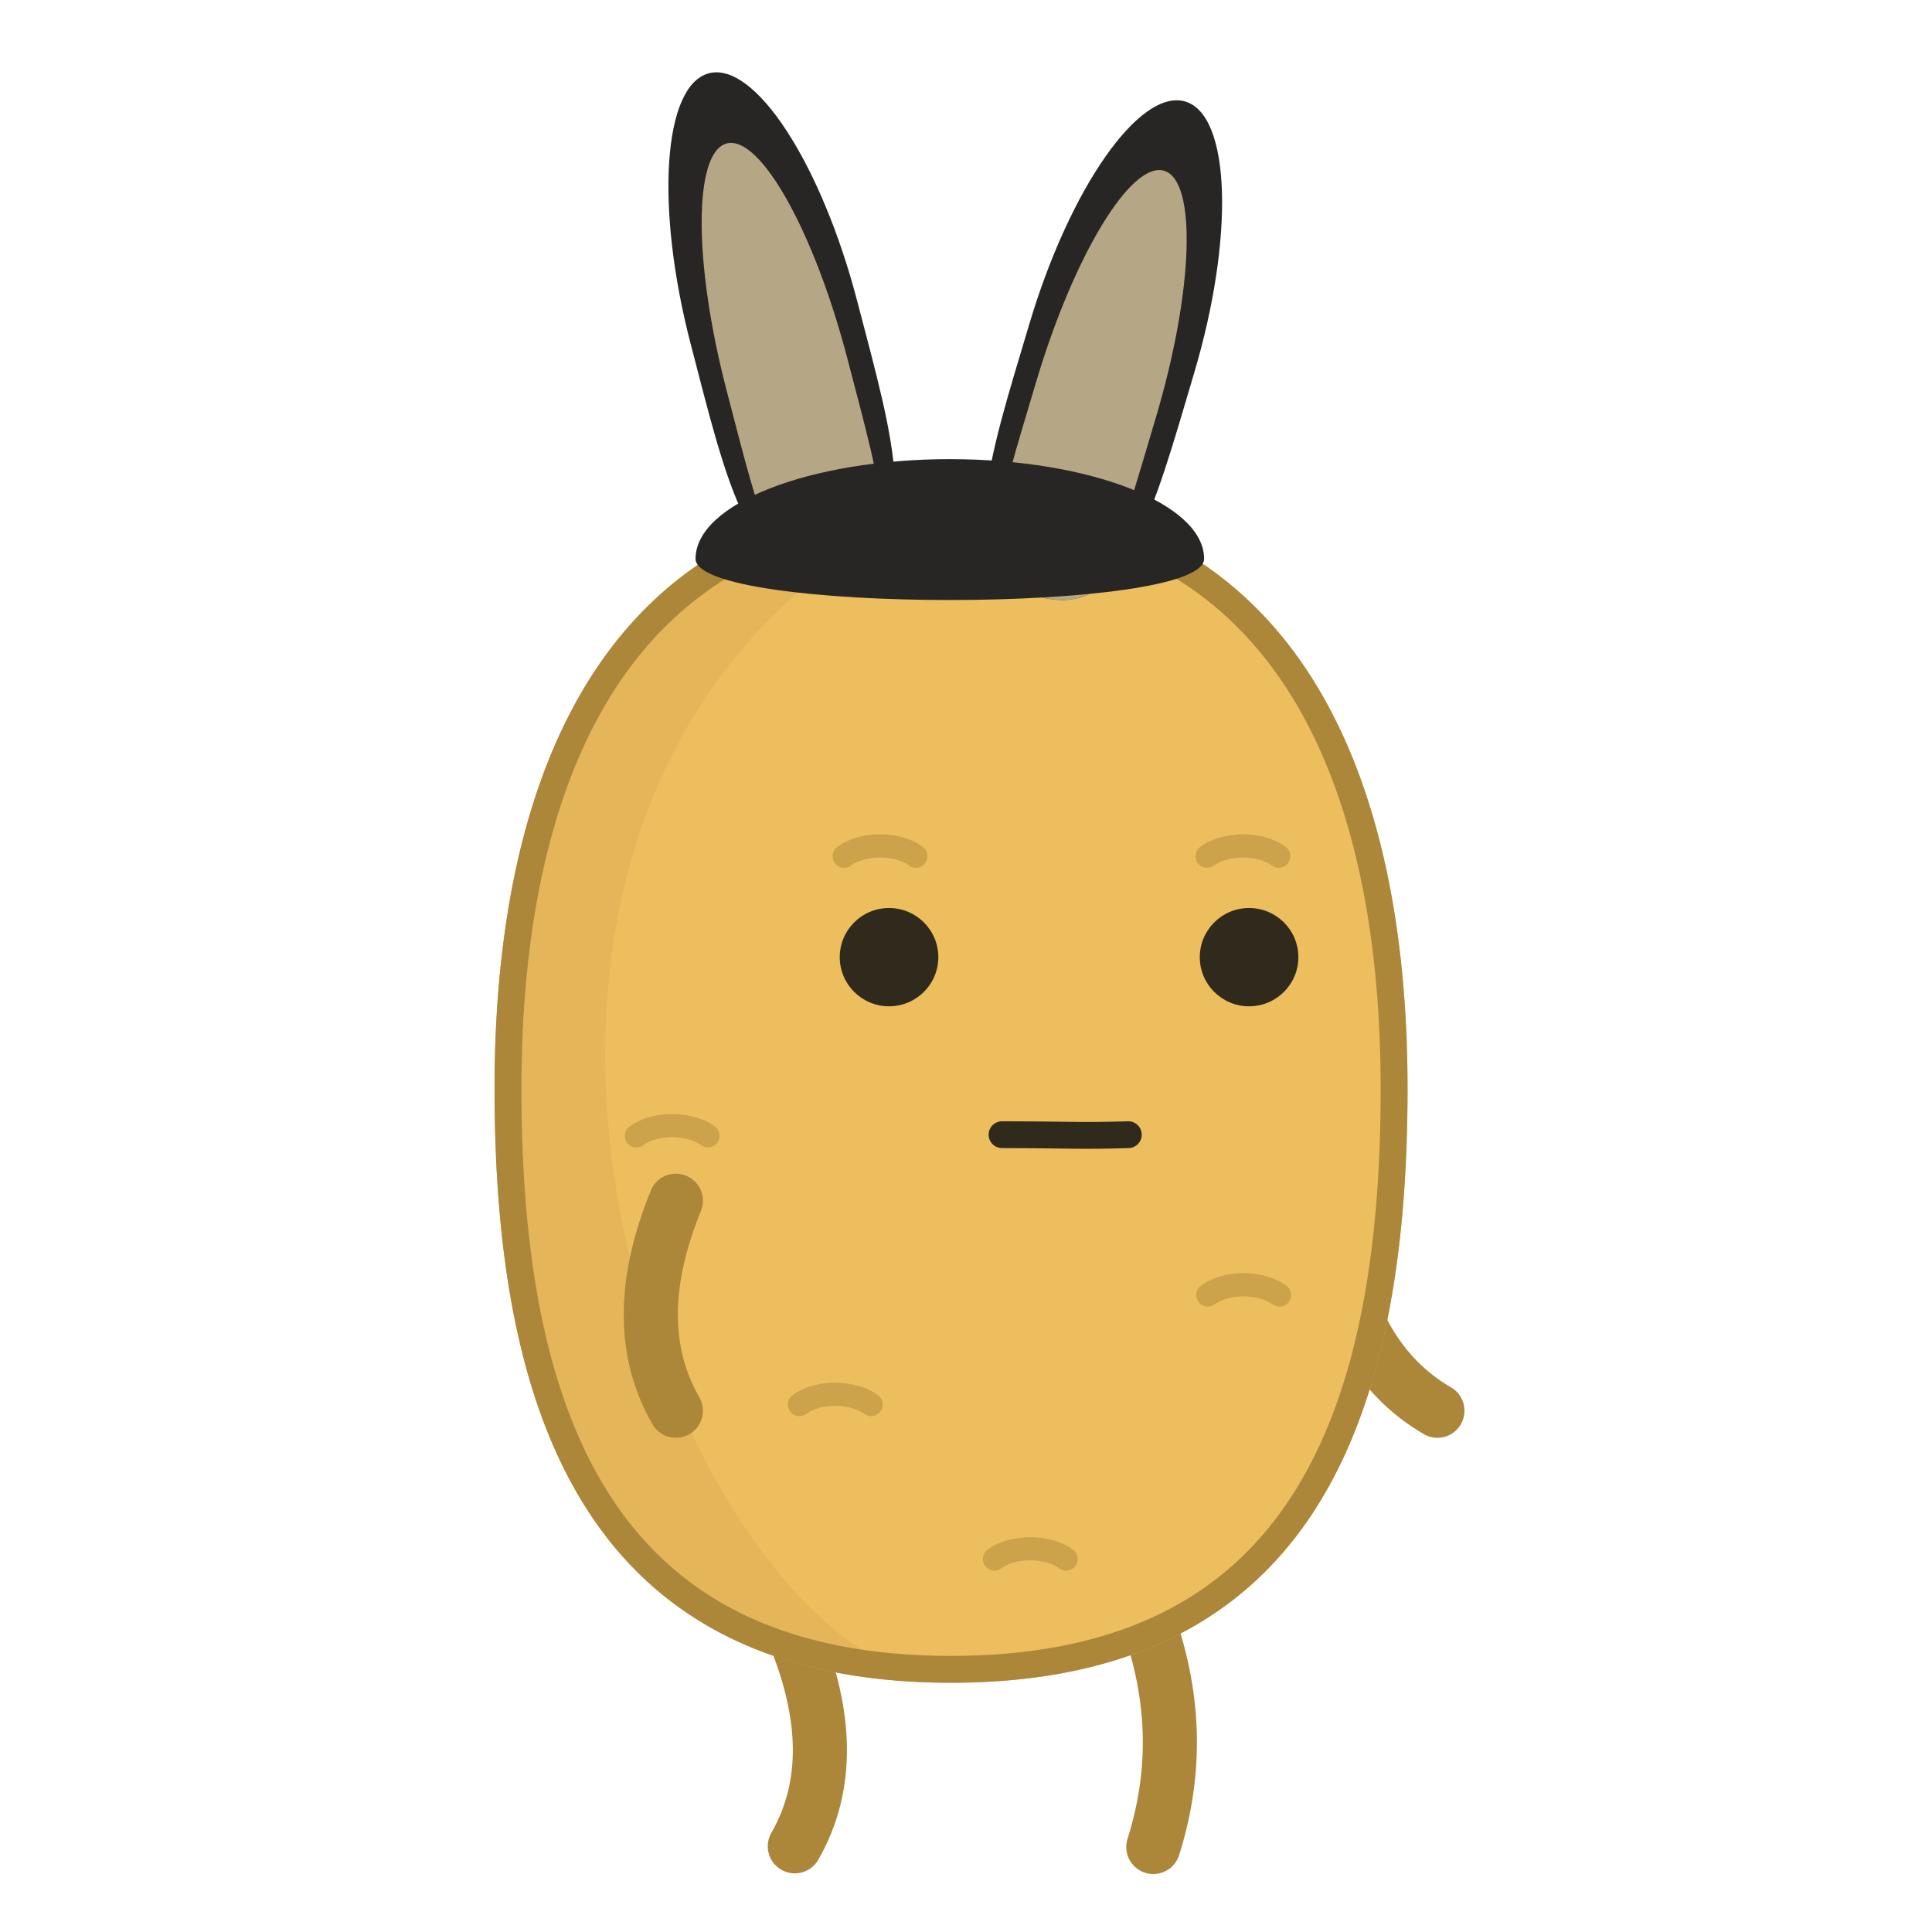 <?xml version="1.0" encoding="UTF-8" standalone="no"?><!DOCTYPE svg PUBLIC "-//W3C//DTD SVG 1.1//EN" "http://www.w3.org/Graphics/SVG/1.1/DTD/svg11.dtd"><svg width="100%" height="100%" viewBox="0 0 250 250" version="1.1" xmlns="http://www.w3.org/2000/svg" xmlns:xlink="http://www.w3.org/1999/xlink" xml:space="preserve" xmlns:serif="http://www.serif.com/" style="fill-rule:evenodd;clip-rule:evenodd;stroke-linecap:round;stroke-linejoin:round;stroke-miterlimit:2;"><rect id="m_bunny" x="0" y="0" width="250" height="250" style="fill:none;"/><g id="boytato"><path d="M102.848,211.737c4.139,10.157 4.511,19.314 0,27.174" style="fill:none;stroke:#ac8639;stroke-width:7px;"/><path d="M149.238,211.826c2.782,8.88 2.93,17.929 0,27.174" style="fill:none;stroke:#ac8639;stroke-width:7px;"/><path d="M172.374,159.017c1.508,10.86 5.778,18.975 13.626,23.533" style="fill:none;stroke:#ac8639;stroke-width:7px;"/><path id="potato" d="M123.068,64c43.66,0 59.069,34.445 59.069,76.872c0,42.427 -12.039,76.872 -59.069,76.872c-47.029,0 -59.068,-34.445 -59.068,-76.872c0,-42.427 15.409,-76.872 59.068,-76.872Z" style="fill:#edbe5e;"/><clipPath id="_clip1"><path d="M123.068,64c43.66,0 59.069,34.445 59.069,76.872c0,42.427 -12.039,76.872 -59.069,76.872c-47.029,0 -59.068,-34.445 -59.068,-76.872c0,-42.427 15.409,-76.872 59.068,-76.872Z"/></clipPath><g clip-path="url(#_clip1)"><path id="shadow" d="M123.068,64c-78.81,35.87 -36.954,151.135 0,153.744c-47.029,0 -59.068,-34.445 -59.068,-76.872c0,-42.427 15.409,-76.872 59.068,-76.872Z" style="fill:#cda24c;fill-opacity:0.251;"/><ellipse id="eye_1" cx="115.041" cy="123.856" rx="6.378" ry="6.36" style="fill:#302a1c;"/><ellipse id="eye_2" cx="161.63" cy="123.856" rx="6.378" ry="6.36" style="fill:#302a1c;"/><g id="eyebrows"><path d="M118.512,110.791c-2.571,-1.903 -7.103,-1.639 -9.277,0" style="fill:none;stroke:#ac8639;stroke-opacity:0.5;stroke-width:3px;"/><path d="M165.474,110.791c-2.57,-1.903 -7.103,-1.639 -9.277,0" style="fill:none;stroke:#ac8639;stroke-opacity:0.5;stroke-width:3px;"/></g><g id="marks"><path d="M82.347,146.983c2.57,-1.903 7.103,-1.639 9.277,0" style="fill:none;stroke:#ac8639;stroke-opacity:0.5;stroke-width:3px;"/><path d="M156.291,167.577c2.571,-1.903 7.103,-1.639 9.277,0" style="fill:none;stroke:#ac8639;stroke-opacity:0.5;stroke-width:3px;"/><path d="M103.445,181.748c2.571,-1.903 7.103,-1.639 9.277,0" style="fill:none;stroke:#ac8639;stroke-opacity:0.5;stroke-width:3px;"/><path d="M128.679,201.739c2.571,-1.904 7.103,-1.639 9.277,0" style="fill:none;stroke:#ac8639;stroke-opacity:0.5;stroke-width:3px;"/></g><path id="mouth" d="M129.663,146.827c9.203,0.018 9.818,0.199 16.341,0" style="fill:none;stroke:#302a1c;stroke-width:3.47px;"/></g><path d="M123.324,64l0.255,0.002l0.254,0.002l0.254,0.002l0.253,0.004l0.252,0.004l0.251,0.005l0.251,0.006l0.251,0.007l0.249,0.007l0.25,0.008l0.248,0.009l0.248,0.01l0.247,0.011l0.246,0.011l0.246,0.012l0.245,0.013l0.245,0.014l0.244,0.014l0.243,0.015l0.243,0.016l0.242,0.017l0.241,0.017l0.241,0.018l0.24,0.019l0.24,0.02l0.239,0.02l0.238,0.022l0.238,0.022l0.237,0.022l0.236,0.024l0.236,0.024l0.235,0.025l0.234,0.026l0.234,0.026l0.233,0.028l0.233,0.028l0.232,0.028l0.231,0.03l0.231,0.03l0.23,0.031l0.23,0.032l0.229,0.032l0.228,0.033l0.227,0.034l0.227,0.035l0.227,0.035l0.226,0.036l0.225,0.037l0.224,0.038l0.224,0.038l0.223,0.039l0.223,0.04l0.222,0.04l0.221,0.042l0.221,0.042l0.221,0.042l0.219,0.044l0.219,0.044l0.218,0.045l0.218,0.045l0.217,0.046l0.217,0.047l0.216,0.048l0.215,0.048l0.215,0.049l0.214,0.05l0.213,0.051l0.213,0.051l0.212,0.052l0.212,0.053l0.211,0.053l0.211,0.054l0.209,0.055l0.21,0.055l0.208,0.056l0.208,0.057l0.208,0.058l0.207,0.058l0.206,0.059l0.206,0.06l0.205,0.06l0.204,0.061l0.204,0.062l0.203,0.062l0.203,0.063l0.202,0.064l0.201,0.064l0.201,0.065l0.2,0.066l0.2,0.067l0.199,0.067l0.198,0.068l0.198,0.068l0.198,0.07l0.196,0.069l0.196,0.071l0.196,0.071l0.195,0.072l0.194,0.073l0.194,0.073l0.193,0.074l0.193,0.075l0.191,0.075l0.192,0.076l0.191,0.076l0.19,0.078l0.189,0.078l0.19,0.078l0.188,0.079l0.188,0.08l0.187,0.081l0.187,0.081l0.186,0.082l0.186,0.082l0.184,0.084l0.185,0.083l0.184,0.085l0.183,0.085l0.183,0.086l0.182,0.086l0.181,0.087l0.181,0.088l0.18,0.088l0.18,0.089l0.179,0.09l0.179,0.09l0.178,0.091l0.177,0.092l0.177,0.092l0.177,0.093l0.175,0.093l0.176,0.094l0.174,0.095l0.174,0.095l0.174,0.096l0.173,0.097l0.172,0.097l0.172,0.098l0.171,0.098l0.171,0.099l0.17,0.1l0.169,0.1l0.169,0.101l0.168,0.102l0.168,0.102l0.168,0.103l0.166,0.103l0.166,0.104l0.166,0.105l0.165,0.105l0.164,0.106l0.164,0.107l0.164,0.107l0.162,0.107l0.163,0.109l0.161,0.108l0.161,0.11l0.161,0.11l0.16,0.111l0.159,0.111l0.159,0.112l0.158,0.112l0.158,0.114l0.157,0.113l0.157,0.114l0.156,0.115l0.156,0.116l0.155,0.116l0.154,0.117l0.154,0.117l0.154,0.118l0.152,0.118l0.153,0.119l0.151,0.119l0.152,0.121l0.15,0.12l0.15,0.122l0.15,0.122l0.149,0.122l0.148,0.123l0.148,0.124l0.148,0.124l0.146,0.125l0.147,0.125l0.145,0.126l0.146,0.126l0.144,0.127l0.144,0.128l0.144,0.128l0.143,0.129l0.143,0.129l0.142,0.13l0.141,0.13l0.141,0.131l0.14,0.132l0.14,0.132l0.14,0.132l0.138,0.134l0.139,0.133l0.137,0.135l0.137,0.135l0.137,0.135l0.136,0.136l0.136,0.136l0.135,0.137l0.134,0.138l0.134,0.138l0.134,0.139l0.133,0.139l0.132,0.14l0.132,0.14l0.132,0.141l0.13,0.141l0.131,0.142l0.129,0.142l0.13,0.143l0.129,0.144l0.128,0.144l0.127,0.145l0.128,0.145l0.126,0.145l0.127,0.146l0.125,0.147l0.125,0.147l0.125,0.148l0.124,0.148l0.124,0.149l0.123,0.149l0.122,0.15l0.122,0.15l0.122,0.151l0.121,0.151l0.12,0.152l0.12,0.153l0.12,0.152l0.119,0.154l0.118,0.154l0.118,0.154l0.117,0.155l0.117,0.155l0.117,0.156l0.116,0.157l0.115,0.156l0.115,0.158l0.114,0.158l0.114,0.158l0.113,0.159l0.113,0.159l0.113,0.16l0.111,0.161l0.112,0.161l0.111,0.161l0.11,0.162l0.11,0.162l0.109,0.163l0.109,0.163l0.108,0.164l0.108,0.164l0.108,0.165l0.106,0.165l0.107,0.166l0.106,0.166l0.105,0.167l0.105,0.167l0.104,0.168l0.104,0.168l0.104,0.168l0.102,0.169l0.103,0.17l0.102,0.17l0.101,0.17l0.101,0.171l0.101,0.172l0.1,0.171l0.099,0.173l0.099,0.172l0.098,0.174l0.098,0.173l0.098,0.175l0.097,0.174l0.097,0.175l0.096,0.176l0.095,0.176l0.095,0.176l0.095,0.177l0.094,0.177l0.094,0.178l0.093,0.178l0.092,0.179l0.093,0.179l0.091,0.18l0.092,0.18l0.09,0.18l0.091,0.181l0.09,0.181l0.089,0.182l0.089,0.182l0.088,0.183l0.088,0.183l0.087,0.183l0.087,0.184l0.087,0.185l0.086,0.184l0.085,0.186l0.085,0.185l0.085,0.186l0.084,0.187l0.084,0.187l0.083,0.187l0.083,0.188l0.082,0.188l0.082,0.189l0.081,0.189l0.081,0.189l0.08,0.19l0.08,0.19l0.08,0.191l0.079,0.191l0.078,0.192l0.078,0.192l0.078,0.192l0.077,0.193l0.077,0.193l0.076,0.193l0.076,0.194l0.075,0.195l0.075,0.194l0.074,0.195l0.074,0.196l0.074,0.196l0.073,0.196l0.072,0.197l0.072,0.197l0.072,0.198l0.071,0.198l0.071,0.198l0.07,0.199l0.07,0.199l0.069,0.199l0.069,0.2l0.069,0.2l0.068,0.201l0.067,0.201l0.067,0.201l0.067,0.202l0.066,0.202l0.066,0.203l0.065,0.203l0.065,0.203l0.065,0.204l0.064,0.204l0.063,0.204l0.063,0.205l0.063,0.205l0.062,0.206l0.062,0.206l0.062,0.206l0.06,0.206l0.061,0.207l0.06,0.208l0.059,0.207l0.06,0.209l0.058,0.208l0.059,0.209l0.057,0.209l0.058,0.209l0.057,0.21l0.056,0.21l0.056,0.211l0.056,0.211l0.055,0.211l0.055,0.212l0.054,0.212l0.054,0.212l0.054,0.213l0.053,0.213l0.052,0.213l0.053,0.214l0.051,0.214l0.052,0.214l0.051,0.215l0.05,0.215l0.05,0.215l0.05,0.216l0.049,0.216l0.049,0.216l0.048,0.217l0.048,0.217l0.048,0.217l0.047,0.218l0.046,0.218l0.047,0.218l0.045,0.219l0.046,0.219l0.045,0.219l0.044,0.219l0.045,0.22l0.043,0.221l0.044,0.22l0.042,0.221l0.043,0.221l0.042,0.222l0.042,0.222l0.041,0.222l0.041,0.222l0.04,0.223l0.04,0.223l0.04,0.223l0.039,0.224l0.039,0.224l0.038,0.224l0.038,0.225l0.037,0.225l0.037,0.225l0.037,0.225l0.036,0.226l0.036,0.226l0.036,0.226l0.035,0.227l0.035,0.227l0.034,0.227l0.034,0.228l0.033,0.227l0.033,0.228l0.033,0.229l0.032,0.228l0.032,0.229l0.031,0.23l0.032,0.229l0.03,0.23l0.03,0.23l0.03,0.23l0.03,0.231l0.029,0.231l0.028,0.231l0.029,0.231l0.028,0.232l0.027,0.232l0.027,0.232l0.027,0.233l0.026,0.233l0.026,0.233l0.026,0.233l0.025,0.233l0.024,0.234l0.025,0.234l0.024,0.235l0.023,0.234l0.023,0.235l0.023,0.235l0.022,0.236l0.022,0.235l0.022,0.236l0.021,0.236l0.021,0.237l0.021,0.236l0.02,0.237l0.019,0.237l0.02,0.238l0.019,0.237l0.018,0.238l0.018,0.238l0.018,0.239l0.018,0.238l0.017,0.239l0.016,0.239l0.016,0.239l0.016,0.24l0.016,0.24l0.015,0.24l0.015,0.24l0.014,0.24l0.014,0.241l0.014,0.241l0.013,0.241l0.013,0.242l0.012,0.241l0.013,0.242l0.011,0.242l0.012,0.242l0.011,0.243l0.01,0.242l0.011,0.243l0.01,0.243l0.009,0.244l0.018,0.487l0.017,0.488l0.015,0.489l0.013,0.49l0.012,0.491l0.011,0.491l0.009,0.492l0.008,0.493l0.007,0.494l0.005,0.495l0.003,0.495l0.002,0.496l0.001,0.497l-0.001,0.497l-0.001,0.496l-0.003,0.495l-0.004,0.495l-0.005,0.494l-0.006,0.493l-0.007,0.492l-0.009,0.491l-0.01,0.491l-0.01,0.49l-0.013,0.489l-0.013,0.488l-0.014,0.487l-0.016,0.487l-0.017,0.485l-0.018,0.485l-0.019,0.484l-0.021,0.483l-0.021,0.482l-0.023,0.481l-0.025,0.48l-0.025,0.479l-0.027,0.479l-0.028,0.477l-0.03,0.477l-0.031,0.475l-0.032,0.475l-0.033,0.473l-0.035,0.473l-0.036,0.471l-0.037,0.471l-0.039,0.469l-0.04,0.469l-0.042,0.467l-0.043,0.466l-0.044,0.466l-0.023,0.232l-0.023,0.232l-0.023,0.232l-0.024,0.231l-0.024,0.231l-0.024,0.231l-0.025,0.231l-0.025,0.23l-0.026,0.23l-0.026,0.23l-0.026,0.229l-0.026,0.23l-0.027,0.228l-0.028,0.229l-0.027,0.228l-0.028,0.229l-0.029,0.227l-0.029,0.228l-0.029,0.227l-0.029,0.227l-0.03,0.227l-0.03,0.226l-0.031,0.226l-0.031,0.226l-0.031,0.225l-0.032,0.225l-0.032,0.225l-0.033,0.225l-0.033,0.224l-0.033,0.224l-0.034,0.224l-0.034,0.223l-0.034,0.223l-0.035,0.223l-0.035,0.222l-0.035,0.222l-0.036,0.222l-0.037,0.222l-0.036,0.221l-0.037,0.221l-0.038,0.22l-0.038,0.221l-0.038,0.219l-0.039,0.22l-0.039,0.219l-0.039,0.219l-0.04,0.219l-0.04,0.218l-0.041,0.218l-0.041,0.218l-0.042,0.217l-0.041,0.217l-0.043,0.217l-0.042,0.216l-0.043,0.216l-0.044,0.216l-0.044,0.215l-0.044,0.215l-0.045,0.215l-0.045,0.214l-0.045,0.214l-0.046,0.214l-0.047,0.213l-0.046,0.213l-0.048,0.213l-0.047,0.212l-0.048,0.212l-0.049,0.212l-0.048,0.211l-0.05,0.211l-0.049,0.211l-0.05,0.21l-0.051,0.21l-0.051,0.209l-0.051,0.209l-0.052,0.209l-0.052,0.208l-0.053,0.209l-0.053,0.207l-0.054,0.208l-0.054,0.207l-0.054,0.206l-0.055,0.206l-0.055,0.206l-0.056,0.206l-0.056,0.205l-0.056,0.205l-0.057,0.204l-0.058,0.204l-0.058,0.204l-0.058,0.203l-0.059,0.203l-0.059,0.203l-0.06,0.202l-0.06,0.202l-0.06,0.201l-0.061,0.201l-0.062,0.201l-0.062,0.2l-0.062,0.2l-0.063,0.199l-0.063,0.199l-0.064,0.199l-0.064,0.198l-0.065,0.198l-0.065,0.198l-0.065,0.197l-0.066,0.197l-0.067,0.196l-0.067,0.196l-0.067,0.195l-0.068,0.196l-0.068,0.194l-0.069,0.195l-0.069,0.194l-0.07,0.193l-0.07,0.193l-0.071,0.193l-0.071,0.192l-0.071,0.192l-0.072,0.192l-0.073,0.191l-0.073,0.191l-0.073,0.19l-0.074,0.19l-0.075,0.189l-0.075,0.189l-0.075,0.189l-0.076,0.188l-0.076,0.188l-0.077,0.187l-0.077,0.187l-0.078,0.187l-0.078,0.186l-0.079,0.185l-0.079,0.185l-0.08,0.185l-0.08,0.185l-0.081,0.184l-0.081,0.183l-0.082,0.183l-0.082,0.183l-0.083,0.182l-0.083,0.182l-0.084,0.181l-0.084,0.181l-0.085,0.18l-0.085,0.18l-0.086,0.18l-0.086,0.179l-0.087,0.179l-0.087,0.178l-0.088,0.178l-0.088,0.177l-0.089,0.177l-0.089,0.176l-0.09,0.176l-0.09,0.176l-0.091,0.175l-0.091,0.174l-0.092,0.175l-0.092,0.173l-0.093,0.173l-0.093,0.173l-0.094,0.173l-0.094,0.171l-0.095,0.172l-0.096,0.171l-0.096,0.17l-0.096,0.17l-0.097,0.17l-0.098,0.169l-0.098,0.168l-0.098,0.168l-0.099,0.168l-0.1,0.167l-0.1,0.167l-0.101,0.166l-0.101,0.166l-0.102,0.165l-0.102,0.165l-0.103,0.164l-0.103,0.164l-0.104,0.163l-0.104,0.163l-0.105,0.162l-0.106,0.162l-0.106,0.161l-0.107,0.161l-0.107,0.161l-0.107,0.159l-0.109,0.16l-0.108,0.159l-0.11,0.158l-0.11,0.158l-0.11,0.157l-0.111,0.157l-0.112,0.157l-0.112,0.156l-0.112,0.155l-0.113,0.155l-0.114,0.154l-0.114,0.154l-0.115,0.154l-0.116,0.152l-0.116,0.153l-0.116,0.152l-0.117,0.151l-0.118,0.151l-0.118,0.15l-0.119,0.15l-0.119,0.149l-0.12,0.149l-0.121,0.148l-0.121,0.148l-0.121,0.147l-0.123,0.147l-0.122,0.146l-0.124,0.145l-0.124,0.145l-0.124,0.145l-0.125,0.144l-0.126,0.143l-0.126,0.143l-0.127,0.143l-0.127,0.142l-0.128,0.141l-0.129,0.141l-0.129,0.14l-0.13,0.14l-0.13,0.139l-0.131,0.139l-0.131,0.138l-0.132,0.138l-0.133,0.137l-0.133,0.136l-0.134,0.136l-0.134,0.135l-0.135,0.135l-0.136,0.135l-0.136,0.133l-0.137,0.133l-0.137,0.133l-0.138,0.132l-0.139,0.132l-0.139,0.131l-0.14,0.13l-0.14,0.13l-0.141,0.129l-0.142,0.129l-0.142,0.128l-0.143,0.128l-0.144,0.127l-0.144,0.126l-0.144,0.126l-0.146,0.125l-0.145,0.125l-0.147,0.124l-0.147,0.124l-0.148,0.123l-0.148,0.122l-0.149,0.122l-0.15,0.122l-0.15,0.12l-0.151,0.12l-0.151,0.12l-0.152,0.119l-0.153,0.118l-0.153,0.118l-0.154,0.117l-0.155,0.117l-0.155,0.116l-0.156,0.116l-0.156,0.114l-0.157,0.115l-0.158,0.113l-0.158,0.113l-0.159,0.113l-0.16,0.112l-0.16,0.111l-0.161,0.111l-0.161,0.11l-0.162,0.109l-0.163,0.109l-0.164,0.109l-0.164,0.107l-0.164,0.107l-0.166,0.107l-0.166,0.106l-0.166,0.105l-0.168,0.105l-0.168,0.104l-0.168,0.103l-0.17,0.103l-0.169,0.102l-0.171,0.102l-0.171,0.101l-0.172,0.1l-0.173,0.1l-0.173,0.099l-0.174,0.098l-0.174,0.098l-0.175,0.097l-0.176,0.097l-0.176,0.096l-0.178,0.095l-0.177,0.095l-0.179,0.094l-0.179,0.093l-0.18,0.093l-0.18,0.092l-0.181,0.092l-0.182,0.091l-0.183,0.09l-0.183,0.09l-0.184,0.089l-0.184,0.088l-0.185,0.088l-0.186,0.087l-0.187,0.086l-0.187,0.086l-0.188,0.085l-0.188,0.085l-0.189,0.083l-0.19,0.084l-0.191,0.082l-0.191,0.082l-0.192,0.081l-0.193,0.081l-0.193,0.08l-0.194,0.079l-0.195,0.078l-0.195,0.078l-0.196,0.078l-0.197,0.076l-0.198,0.076l-0.198,0.075l-0.199,0.075l-0.199,0.074l-0.2,0.073l-0.201,0.073l-0.202,0.072l-0.202,0.071l-0.203,0.07l-0.204,0.07l-0.205,0.07l-0.205,0.068l-0.206,0.068l-0.206,0.067l-0.208,0.067l-0.208,0.066l-0.208,0.065l-0.21,0.064l-0.21,0.064l-0.211,0.063l-0.211,0.062l-0.212,0.062l-0.213,0.061l-0.214,0.06l-0.215,0.06l-0.215,0.059l-0.216,0.058l-0.216,0.058l-0.217,0.057l-0.218,0.056l-0.219,0.055l-0.22,0.055l-0.22,0.054l-0.221,0.053l-0.221,0.053l-0.223,0.052l-0.223,0.051l-0.224,0.051l-0.224,0.05l-0.226,0.049l-0.226,0.048l-0.226,0.048l-0.228,0.047l-0.228,0.046l-0.229,0.045l-0.23,0.045l-0.23,0.044l-0.232,0.044l-0.232,0.042l-0.232,0.042l-0.234,0.042l-0.234,0.04l-0.235,0.04l-0.236,0.039l-0.236,0.038l-0.237,0.038l-0.238,0.037l-0.239,0.036l-0.239,0.035l-0.24,0.035l-0.241,0.034l-0.242,0.033l-0.242,0.032l-0.244,0.032l-0.244,0.031l-0.244,0.03l-0.246,0.03l-0.246,0.028l-0.247,0.028l-0.248,0.028l-0.248,0.026l-0.25,0.026l-0.25,0.025l-0.251,0.024l-0.251,0.023l-0.253,0.023l-0.253,0.022l-0.254,0.021l-0.254,0.021l-0.256,0.02l-0.256,0.019l-0.257,0.018l-0.258,0.017l-0.259,0.017l-0.259,0.016l-0.26,0.015l-0.261,0.014l-0.262,0.014l-0.262,0.013l-0.264,0.012l-0.264,0.011l-0.264,0.011l-0.266,0.01l-0.267,0.009l-0.267,0.008l-0.268,0.007l-0.269,0.007l-0.269,0.006l-0.27,0.005l-0.272,0.004l-0.272,0.004l-0.272,0.002l-0.274,0.002l-0.274,0.002l-0.276,0l-0.275,0l-0.274,-0.002l-0.274,-0.002l-0.272,-0.002l-0.272,-0.004l-0.272,-0.004l-0.27,-0.005l-0.269,-0.006l-0.269,-0.007l-0.268,-0.007l-0.268,-0.008l-0.266,-0.009l-0.266,-0.01l-0.264,-0.011l-0.264,-0.011l-0.264,-0.012l-0.262,-0.013l-0.262,-0.014l-0.261,-0.014l-0.26,-0.015l-0.259,-0.016l-0.259,-0.017l-0.258,-0.017l-0.257,-0.018l-0.256,-0.019l-0.256,-0.02l-0.254,-0.021l-0.254,-0.021l-0.253,-0.022l-0.253,-0.023l-0.251,-0.023l-0.251,-0.024l-0.25,-0.025l-0.25,-0.026l-0.248,-0.026l-0.248,-0.028l-0.247,-0.028l-0.246,-0.028l-0.246,-0.03l-0.244,-0.03l-0.244,-0.031l-0.244,-0.032l-0.242,-0.032l-0.242,-0.033l-0.241,-0.034l-0.24,-0.035l-0.239,-0.035l-0.239,-0.036l-0.238,-0.037l-0.237,-0.038l-0.236,-0.038l-0.236,-0.039l-0.235,-0.04l-0.234,-0.04l-0.234,-0.042l-0.232,-0.042l-0.232,-0.042l-0.232,-0.044l-0.23,-0.044l-0.23,-0.045l-0.229,-0.045l-0.228,-0.046l-0.228,-0.047l-0.226,-0.048l-0.226,-0.048l-0.226,-0.049l-0.224,-0.05l-0.224,-0.051l-0.223,-0.051l-0.223,-0.052l-0.221,-0.053l-0.221,-0.053l-0.22,-0.054l-0.22,-0.055l-0.219,-0.055l-0.218,-0.056l-0.217,-0.057l-0.216,-0.058l-0.216,-0.058l-0.215,-0.059l-0.215,-0.06l-0.214,-0.06l-0.213,-0.061l-0.212,-0.062l-0.211,-0.062l-0.211,-0.063l-0.21,-0.064l-0.21,-0.064l-0.208,-0.065l-0.208,-0.066l-0.208,-0.067l-0.206,-0.067l-0.206,-0.068l-0.205,-0.068l-0.205,-0.07l-0.204,-0.07l-0.203,-0.07l-0.202,-0.071l-0.202,-0.072l-0.201,-0.073l-0.2,-0.073l-0.199,-0.074l-0.199,-0.075l-0.199,-0.075l-0.197,-0.076l-0.197,-0.076l-0.196,-0.078l-0.195,-0.078l-0.195,-0.078l-0.194,-0.079l-0.193,-0.08l-0.193,-0.081l-0.192,-0.081l-0.191,-0.082l-0.191,-0.082l-0.19,-0.084l-0.189,-0.083l-0.188,-0.085l-0.188,-0.085l-0.188,-0.086l-0.186,-0.086l-0.186,-0.087l-0.185,-0.088l-0.184,-0.088l-0.184,-0.089l-0.183,-0.09l-0.183,-0.09l-0.182,-0.091l-0.181,-0.092l-0.18,-0.092l-0.18,-0.093l-0.179,-0.093l-0.179,-0.094l-0.177,-0.095l-0.178,-0.095l-0.176,-0.096l-0.176,-0.097l-0.175,-0.097l-0.174,-0.098l-0.174,-0.098l-0.173,-0.099l-0.173,-0.1l-0.172,-0.1l-0.171,-0.101l-0.171,-0.102l-0.169,-0.102l-0.17,-0.103l-0.168,-0.103l-0.168,-0.104l-0.168,-0.105l-0.166,-0.105l-0.166,-0.106l-0.166,-0.107l-0.164,-0.107l-0.164,-0.107l-0.164,-0.109l-0.163,-0.109l-0.162,-0.109l-0.161,-0.11l-0.161,-0.111l-0.16,-0.111l-0.16,-0.112l-0.159,-0.113l-0.158,-0.113l-0.158,-0.113l-0.157,-0.115l-0.156,-0.114l-0.156,-0.116l-0.155,-0.116l-0.155,-0.117l-0.154,-0.117l-0.153,-0.118l-0.153,-0.118l-0.152,-0.119l-0.151,-0.12l-0.151,-0.12l-0.15,-0.12l-0.15,-0.122l-0.149,-0.122l-0.148,-0.122l-0.148,-0.123l-0.147,-0.124l-0.147,-0.124l-0.145,-0.125l-0.146,-0.125l-0.144,-0.126l-0.144,-0.126l-0.144,-0.127l-0.143,-0.128l-0.142,-0.128l-0.142,-0.129l-0.141,-0.129l-0.14,-0.13l-0.14,-0.13l-0.139,-0.131l-0.139,-0.132l-0.138,-0.132l-0.137,-0.133l-0.137,-0.133l-0.136,-0.133l-0.136,-0.135l-0.135,-0.135l-0.134,-0.135l-0.134,-0.136l-0.133,-0.136l-0.133,-0.137l-0.132,-0.138l-0.131,-0.138l-0.131,-0.139l-0.13,-0.139l-0.13,-0.14l-0.129,-0.14l-0.129,-0.141l-0.128,-0.141l-0.127,-0.142l-0.127,-0.143l-0.126,-0.143l-0.126,-0.143l-0.125,-0.144l-0.124,-0.145l-0.124,-0.145l-0.124,-0.145l-0.122,-0.146l-0.123,-0.147l-0.121,-0.147l-0.121,-0.148l-0.121,-0.148l-0.12,-0.149l-0.119,-0.149l-0.119,-0.15l-0.118,-0.15l-0.118,-0.151l-0.117,-0.151l-0.116,-0.152l-0.116,-0.153l-0.116,-0.152l-0.115,-0.154l-0.114,-0.154l-0.114,-0.154l-0.113,-0.155l-0.112,-0.155l-0.112,-0.156l-0.112,-0.157l-0.111,-0.157l-0.11,-0.157l-0.11,-0.158l-0.11,-0.158l-0.108,-0.159l-0.109,-0.16l-0.107,-0.159l-0.107,-0.161l-0.107,-0.161l-0.106,-0.161l-0.106,-0.162l-0.105,-0.162l-0.104,-0.163l-0.104,-0.163l-0.103,-0.164l-0.103,-0.164l-0.102,-0.165l-0.102,-0.165l-0.101,-0.166l-0.101,-0.166l-0.1,-0.167l-0.1,-0.167l-0.099,-0.168l-0.098,-0.168l-0.098,-0.168l-0.098,-0.169l-0.097,-0.17l-0.096,-0.17l-0.096,-0.17l-0.096,-0.171l-0.095,-0.172l-0.094,-0.171l-0.094,-0.173l-0.093,-0.173l-0.093,-0.173l-0.092,-0.173l-0.092,-0.175l-0.091,-0.174l-0.091,-0.175l-0.09,-0.176l-0.09,-0.176l-0.089,-0.176l-0.089,-0.177l-0.088,-0.177l-0.088,-0.178l-0.087,-0.178l-0.087,-0.179l-0.086,-0.179l-0.086,-0.18l-0.085,-0.18l-0.085,-0.18l-0.084,-0.181l-0.084,-0.181l-0.083,-0.182l-0.083,-0.182l-0.082,-0.183l-0.082,-0.183l-0.081,-0.183l-0.081,-0.184l-0.08,-0.185l-0.08,-0.185l-0.079,-0.185l-0.079,-0.185l-0.078,-0.186l-0.078,-0.187l-0.077,-0.187l-0.077,-0.187l-0.076,-0.188l-0.076,-0.188l-0.075,-0.189l-0.075,-0.189l-0.075,-0.189l-0.074,-0.19l-0.073,-0.19l-0.073,-0.191l-0.073,-0.191l-0.072,-0.192l-0.071,-0.192l-0.072,-0.192l-0.07,-0.193l-0.07,-0.193l-0.07,-0.193l-0.069,-0.194l-0.069,-0.195l-0.068,-0.194l-0.068,-0.196l-0.068,-0.195l-0.066,-0.196l-0.067,-0.196l-0.066,-0.197l-0.065,-0.197l-0.065,-0.198l-0.065,-0.198l-0.064,-0.198l-0.064,-0.199l-0.063,-0.199l-0.063,-0.199l-0.062,-0.2l-0.062,-0.2l-0.062,-0.201l-0.061,-0.201l-0.06,-0.201l-0.06,-0.202l-0.06,-0.202l-0.059,-0.203l-0.059,-0.203l-0.058,-0.203l-0.058,-0.204l-0.058,-0.204l-0.057,-0.204l-0.056,-0.205l-0.056,-0.205l-0.056,-0.206l-0.055,-0.206l-0.055,-0.206l-0.054,-0.206l-0.054,-0.207l-0.054,-0.208l-0.053,-0.207l-0.053,-0.209l-0.052,-0.208l-0.052,-0.209l-0.051,-0.209l-0.051,-0.209l-0.051,-0.21l-0.05,-0.21l-0.049,-0.211l-0.05,-0.211l-0.048,-0.211l-0.049,-0.212l-0.048,-0.212l-0.047,-0.212l-0.048,-0.213l-0.046,-0.213l-0.047,-0.213l-0.046,-0.214l-0.045,-0.214l-0.045,-0.214l-0.045,-0.215l-0.044,-0.215l-0.044,-0.215l-0.044,-0.216l-0.043,-0.216l-0.042,-0.216l-0.043,-0.217l-0.041,-0.217l-0.042,-0.217l-0.041,-0.218l-0.041,-0.218l-0.04,-0.218l-0.04,-0.219l-0.039,-0.219l-0.039,-0.219l-0.039,-0.22l-0.038,-0.219l-0.038,-0.221l-0.038,-0.22l-0.037,-0.221l-0.036,-0.221l-0.037,-0.222l-0.036,-0.222l-0.035,-0.222l-0.035,-0.222l-0.035,-0.223l-0.035,-0.223l-0.034,-0.223l-0.033,-0.224l-0.033,-0.224l-0.033,-0.224l-0.033,-0.225l-0.032,-0.225l-0.032,-0.225l-0.031,-0.225l-0.031,-0.226l-0.031,-0.226l-0.03,-0.226l-0.03,-0.227l-0.029,-0.227l-0.029,-0.227l-0.029,-0.228l-0.029,-0.227l-0.028,-0.229l-0.027,-0.228l-0.028,-0.229l-0.027,-0.228l-0.026,-0.23l-0.026,-0.229l-0.026,-0.23l-0.026,-0.23l-0.025,-0.23l-0.025,-0.231l-0.024,-0.231l-0.024,-0.231l-0.024,-0.231l-0.023,-0.232l-0.023,-0.232l-0.023,-0.232l-0.044,-0.466l-0.043,-0.466l-0.042,-0.467l-0.04,-0.469l-0.039,-0.469l-0.037,-0.471l-0.036,-0.471l-0.035,-0.473l-0.033,-0.473l-0.032,-0.475l-0.031,-0.475l-0.03,-0.477l-0.028,-0.477l-0.027,-0.479l-0.025,-0.479l-0.025,-0.48l-0.023,-0.481l-0.021,-0.482l-0.021,-0.483l-0.019,-0.484l-0.018,-0.485l-0.017,-0.485l-0.016,-0.487l-0.014,-0.487l-0.013,-0.488l-0.013,-0.489l-0.01,-0.49l-0.01,-0.491l-0.009,-0.491l-0.007,-0.492l-0.006,-0.493l-0.005,-0.494l-0.004,-0.495l-0.003,-0.495l-0.001,-0.496l-0.001,-0.497l0.001,-0.497l0.002,-0.496l0.003,-0.495l0.005,-0.495l0.007,-0.494l0.008,-0.493l0.009,-0.492l0.011,-0.491l0.012,-0.491l0.013,-0.49l0.015,-0.489l0.017,-0.488l0.018,-0.487l0.009,-0.244l0.01,-0.243l0.011,-0.243l0.01,-0.242l0.011,-0.243l0.012,-0.242l0.011,-0.242l0.013,-0.242l0.012,-0.241l0.013,-0.242l0.013,-0.241l0.014,-0.241l0.014,-0.241l0.014,-0.24l0.015,-0.24l0.015,-0.24l0.016,-0.24l0.016,-0.24l0.016,-0.239l0.016,-0.239l0.017,-0.239l0.018,-0.238l0.018,-0.239l0.018,-0.238l0.018,-0.238l0.019,-0.237l0.02,-0.238l0.019,-0.237l0.02,-0.237l0.021,-0.236l0.021,-0.237l0.021,-0.236l0.021,-0.236l0.022,-0.235l0.023,-0.236l0.023,-0.235l0.023,-0.235l0.023,-0.234l0.024,-0.235l0.025,-0.234l0.024,-0.234l0.025,-0.233l0.026,-0.233l0.026,-0.233l0.026,-0.233l0.027,-0.233l0.027,-0.232l0.027,-0.232l0.028,-0.232l0.029,-0.231l0.028,-0.231l0.029,-0.231l0.03,-0.231l0.03,-0.23l0.03,-0.23l0.03,-0.23l0.031,-0.229l0.032,-0.23l0.032,-0.229l0.032,-0.228l0.033,-0.229l0.033,-0.228l0.033,-0.227l0.034,-0.228l0.034,-0.227l0.035,-0.227l0.035,-0.227l0.036,-0.226l0.035,-0.226l0.037,-0.226l0.036,-0.225l0.038,-0.225l0.037,-0.225l0.038,-0.225l0.038,-0.224l0.039,-0.224l0.039,-0.224l0.04,-0.223l0.04,-0.223l0.04,-0.223l0.041,-0.222l0.041,-0.222l0.042,-0.222l0.042,-0.222l0.043,-0.221l0.042,-0.221l0.044,-0.22l0.043,-0.221l0.045,-0.22l0.044,-0.219l0.045,-0.219l0.046,-0.219l0.045,-0.219l0.047,-0.218l0.046,-0.218l0.047,-0.218l0.048,-0.217l0.048,-0.217l0.048,-0.217l0.049,-0.216l0.049,-0.216l0.05,-0.216l0.05,-0.215l0.05,-0.215l0.051,-0.215l0.052,-0.214l0.051,-0.214l0.053,-0.214l0.052,-0.213l0.053,-0.213l0.054,-0.213l0.054,-0.212l0.054,-0.212l0.055,-0.212l0.055,-0.211l0.056,-0.211l0.056,-0.211l0.056,-0.21l0.057,-0.21l0.058,-0.209l0.057,-0.209l0.059,-0.209l0.058,-0.208l0.06,-0.209l0.059,-0.207l0.06,-0.208l0.061,-0.207l0.06,-0.206l0.062,-0.206l0.062,-0.206l0.062,-0.206l0.062,-0.205l0.064,-0.205l0.063,-0.204l0.064,-0.204l0.065,-0.204l0.064,-0.203l0.066,-0.203l0.066,-0.203l0.066,-0.202l0.067,-0.202l0.067,-0.201l0.067,-0.201l0.068,-0.201l0.069,-0.2l0.069,-0.2l0.069,-0.199l0.07,-0.199l0.07,-0.199l0.071,-0.198l0.071,-0.198l0.072,-0.198l0.072,-0.197l0.072,-0.197l0.073,-0.196l0.074,-0.196l0.074,-0.196l0.074,-0.195l0.075,-0.194l0.075,-0.195l0.076,-0.194l0.076,-0.193l0.077,-0.193l0.077,-0.193l0.078,-0.192l0.078,-0.192l0.078,-0.192l0.079,-0.191l0.08,-0.191l0.08,-0.19l0.08,-0.19l0.081,-0.189l0.081,-0.189l0.082,-0.189l0.082,-0.188l0.083,-0.188l0.083,-0.187l0.084,-0.187l0.084,-0.187l0.084,-0.186l0.086,-0.185l0.085,-0.186l0.086,-0.184l0.087,-0.185l0.087,-0.184l0.087,-0.183l0.088,-0.183l0.088,-0.183l0.089,-0.182l0.089,-0.182l0.09,-0.181l0.091,-0.181l0.09,-0.18l0.092,-0.18l0.091,-0.18l0.092,-0.179l0.093,-0.179l0.093,-0.178l0.094,-0.178l0.094,-0.177l0.095,-0.177l0.095,-0.176l0.095,-0.176l0.096,-0.176l0.097,-0.175l0.097,-0.174l0.098,-0.175l0.098,-0.173l0.098,-0.174l0.099,-0.172l0.099,-0.173l0.1,-0.171l0.101,-0.172l0.101,-0.171l0.101,-0.17l0.102,-0.17l0.103,-0.17l0.102,-0.169l0.104,-0.168l0.104,-0.168l0.104,-0.168l0.105,-0.167l0.105,-0.167l0.106,-0.166l0.107,-0.166l0.106,-0.165l0.108,-0.165l0.108,-0.164l0.108,-0.164l0.109,-0.163l0.109,-0.163l0.11,-0.162l0.11,-0.162l0.111,-0.161l0.111,-0.161l0.112,-0.161l0.113,-0.16l0.113,-0.159l0.113,-0.159l0.114,-0.158l0.114,-0.158l0.115,-0.158l0.115,-0.156l0.116,-0.157l0.117,-0.156l0.117,-0.155l0.117,-0.155l0.118,-0.154l0.118,-0.154l0.119,-0.154l0.12,-0.152l0.12,-0.153l0.12,-0.152l0.121,-0.151l0.122,-0.151l0.122,-0.15l0.122,-0.15l0.123,-0.149l0.124,-0.149l0.124,-0.148l0.125,-0.148l0.125,-0.147l0.125,-0.147l0.127,-0.146l0.126,-0.145l0.127,-0.145l0.128,-0.145l0.128,-0.144l0.129,-0.144l0.129,-0.143l0.13,-0.142l0.131,-0.142l0.13,-0.141l0.132,-0.141l0.132,-0.14l0.132,-0.14l0.133,-0.139l0.134,-0.139l0.134,-0.138l0.134,-0.138l0.135,-0.137l0.136,-0.136l0.136,-0.136l0.137,-0.135l0.137,-0.135l0.137,-0.135l0.139,-0.133l0.138,-0.134l0.14,-0.132l0.14,-0.132l0.14,-0.132l0.141,-0.131l0.141,-0.13l0.142,-0.13l0.143,-0.129l0.143,-0.129l0.144,-0.128l0.144,-0.128l0.144,-0.127l0.146,-0.126l0.145,-0.126l0.147,-0.125l0.146,-0.125l0.148,-0.124l0.148,-0.124l0.148,-0.123l0.149,-0.122l0.15,-0.122l0.15,-0.122l0.15,-0.12l0.152,-0.121l0.151,-0.119l0.153,-0.119l0.152,-0.118l0.154,-0.118l0.154,-0.117l0.154,-0.117l0.155,-0.116l0.156,-0.116l0.156,-0.115l0.157,-0.114l0.157,-0.113l0.157,-0.114l0.159,-0.112l0.159,-0.112l0.159,-0.111l0.16,-0.111l0.161,-0.11l0.161,-0.11l0.161,-0.108l0.163,-0.109l0.162,-0.107l0.164,-0.107l0.164,-0.107l0.164,-0.106l0.165,-0.105l0.166,-0.105l0.166,-0.104l0.166,-0.103l0.168,-0.103l0.167,-0.102l0.169,-0.102l0.169,-0.101l0.169,-0.1l0.17,-0.1l0.171,-0.099l0.171,-0.098l0.172,-0.098l0.172,-0.097l0.173,-0.097l0.174,-0.096l0.174,-0.095l0.174,-0.095l0.176,-0.094l0.175,-0.093l0.177,-0.093l0.177,-0.092l0.177,-0.092l0.178,-0.091l0.179,-0.09l0.179,-0.09l0.18,-0.089l0.18,-0.088l0.181,-0.088l0.181,-0.087l0.182,-0.086l0.183,-0.086l0.183,-0.085l0.184,-0.085l0.184,-0.083l0.185,-0.084l0.186,-0.082l0.186,-0.082l0.187,-0.081l0.187,-0.081l0.188,-0.08l0.188,-0.079l0.189,-0.078l0.19,-0.078l0.19,-0.078l0.191,-0.076l0.192,-0.076l0.191,-0.075l0.193,-0.075l0.193,-0.074l0.194,-0.073l0.194,-0.073l0.195,-0.072l0.196,-0.071l0.196,-0.071l0.196,-0.069l0.198,-0.07l0.198,-0.068l0.198,-0.068l0.199,-0.067l0.2,-0.067l0.2,-0.066l0.201,-0.065l0.201,-0.064l0.202,-0.064l0.203,-0.063l0.203,-0.062l0.204,-0.062l0.204,-0.061l0.205,-0.06l0.206,-0.06l0.206,-0.059l0.207,-0.058l0.208,-0.058l0.208,-0.057l0.208,-0.056l0.209,-0.055l0.21,-0.055l0.211,-0.054l0.211,-0.053l0.211,-0.053l0.213,-0.052l0.213,-0.051l0.213,-0.051l0.214,-0.05l0.215,-0.049l0.215,-0.048l0.216,-0.048l0.217,-0.047l0.217,-0.046l0.218,-0.045l0.218,-0.045l0.219,-0.044l0.219,-0.044l0.221,-0.042l0.22,-0.042l0.222,-0.042l0.222,-0.04l0.223,-0.04l0.223,-0.039l0.224,-0.038l0.224,-0.038l0.225,-0.037l0.226,-0.036l0.227,-0.035l0.227,-0.035l0.227,-0.034l0.228,-0.033l0.229,-0.032l0.23,-0.032l0.23,-0.031l0.231,-0.03l0.231,-0.03l0.232,-0.028l0.233,-0.028l0.233,-0.028l0.234,-0.026l0.234,-0.026l0.235,-0.025l0.236,-0.024l0.236,-0.024l0.237,-0.022l0.238,-0.022l0.238,-0.022l0.239,-0.02l0.24,-0.02l0.24,-0.019l0.24,-0.018l0.242,-0.017l0.242,-0.017l0.243,-0.016l0.243,-0.015l0.244,-0.014l0.245,-0.014l0.245,-0.013l0.246,-0.012l0.246,-0.011l0.247,-0.011l0.248,-0.01l0.248,-0.009l0.25,-0.008l0.249,-0.007l0.251,-0.007l0.251,-0.006l0.251,-0.005l0.252,-0.004l0.253,-0.004l0.254,-0.002l0.254,-0.002l0.255,-0.002l0.255,0l0.256,0Zm-0.5,3.474l-0.244,0.001l-0.244,0.002l-0.242,0.003l-0.242,0.003l-0.242,0.004l-0.24,0.005l-0.24,0.006l-0.24,0.006l-0.239,0.007l-0.238,0.008l-0.237,0.009l-0.236,0.009l-0.236,0.01l-0.236,0.011l-0.234,0.012l-0.234,0.012l-0.234,0.013l-0.232,0.014l-0.232,0.014l-0.231,0.015l-0.231,0.016l-0.23,0.017l-0.229,0.017l-0.228,0.018l-0.228,0.019l-0.227,0.019l-0.227,0.02l-0.226,0.021l-0.225,0.022l-0.224,0.022l-0.224,0.023l-0.224,0.024l-0.222,0.024l-0.222,0.026l-0.221,0.025l-0.221,0.027l-0.22,0.027l-0.219,0.028l-0.219,0.029l-0.218,0.029l-0.217,0.03l-0.217,0.031l-0.216,0.031l-0.215,0.032l-0.215,0.033l-0.214,0.034l-0.213,0.034l-0.213,0.035l-0.213,0.035l-0.211,0.036l-0.211,0.037l-0.21,0.038l-0.21,0.038l-0.209,0.039l-0.208,0.039l-0.207,0.04l-0.208,0.041l-0.206,0.042l-0.205,0.042l-0.206,0.043l-0.205,0.044l-0.202,0.044l-0.204,0.045l-0.204,0.045l-0.201,0.047l-0.201,0.046l-0.2,0.048l-0.201,0.048l-0.2,0.049l-0.199,0.049l-0.197,0.05l-0.197,0.051l-0.198,0.051l-0.197,0.053l-0.195,0.052l-0.196,0.054l-0.194,0.053l-0.194,0.055l-0.192,0.055l-0.193,0.056l-0.192,0.057l-0.192,0.057l-0.191,0.058l-0.19,0.058l-0.19,0.059l-0.189,0.06l-0.188,0.06l-0.188,0.061l-0.187,0.061l-0.186,0.062l-0.187,0.063l-0.185,0.064l-0.184,0.063l-0.184,0.065l-0.184,0.066l-0.184,0.066l-0.182,0.066l-0.182,0.067l-0.182,0.068l-0.179,0.068l-0.18,0.069l-0.18,0.069l-0.178,0.07l-0.18,0.071l-0.177,0.072l-0.177,0.072l-0.177,0.072l-0.175,0.073l-0.177,0.074l-0.174,0.075l-0.173,0.074l-0.175,0.076l-0.174,0.076l-0.172,0.077l-0.171,0.077l-0.171,0.078l-0.172,0.079l-0.17,0.078l-0.169,0.08l-0.17,0.081l-0.169,0.081l-0.167,0.081l-0.167,0.082l-0.168,0.083l-0.166,0.082l-0.165,0.084l-0.166,0.085l-0.165,0.085l-0.163,0.085l-0.164,0.086l-0.163,0.087l-0.162,0.087l-0.162,0.088l-0.162,0.089l-0.161,0.088l-0.16,0.09l-0.16,0.09l-0.159,0.091l-0.159,0.091l-0.158,0.092l-0.158,0.092l-0.156,0.093l-0.156,0.093l-0.157,0.095l-0.156,0.095l-0.154,0.095l-0.155,0.095l-0.154,0.097l-0.152,0.096l-0.153,0.098l-0.153,0.098l-0.152,0.099l-0.15,0.098l-0.151,0.1l-0.151,0.101l-0.149,0.101l-0.15,0.101l-0.148,0.102l-0.149,0.103l-0.147,0.102l-0.147,0.104l-0.147,0.104l-0.146,0.105l-0.145,0.105l-0.145,0.106l-0.144,0.106l-0.144,0.107l-0.145,0.108l-0.142,0.108l-0.142,0.108l-0.143,0.109l-0.141,0.11l-0.141,0.11l-0.141,0.111l-0.14,0.111l-0.139,0.111l-0.139,0.113l-0.139,0.113l-0.138,0.113l-0.137,0.114l-0.137,0.115l-0.137,0.115l-0.135,0.115l-0.136,0.116l-0.136,0.118l-0.134,0.116l-0.134,0.118l-0.134,0.118l-0.133,0.119l-0.132,0.12l-0.132,0.119l-0.132,0.121l-0.132,0.121l-0.13,0.121l-0.13,0.122l-0.13,0.123l-0.129,0.123l-0.129,0.123l-0.128,0.124l-0.128,0.125l-0.127,0.125l-0.127,0.126l-0.127,0.127l-0.125,0.126l-0.125,0.127l-0.126,0.128l-0.125,0.129l-0.124,0.128l-0.123,0.129l-0.123,0.13l-0.123,0.131l-0.122,0.131l-0.121,0.131l-0.121,0.132l-0.121,0.132l-0.121,0.134l-0.12,0.134l-0.119,0.133l-0.118,0.134l-0.119,0.136l-0.118,0.135l-0.117,0.136l-0.118,0.137l-0.116,0.137l-0.117,0.139l-0.115,0.137l-0.115,0.139l-0.115,0.139l-0.114,0.139l-0.114,0.141l-0.114,0.141l-0.112,0.14l-0.113,0.143l-0.112,0.142l-0.112,0.143l-0.11,0.142l-0.111,0.144l-0.111,0.145l-0.109,0.145l-0.109,0.145l-0.109,0.145l-0.109,0.147l-0.108,0.147l-0.107,0.147l-0.107,0.148l-0.107,0.148l-0.106,0.148l-0.105,0.15l-0.106,0.15l-0.105,0.15l-0.104,0.15l-0.104,0.152l-0.103,0.152l-0.104,0.153l-0.102,0.152l-0.102,0.152l-0.102,0.154l-0.101,0.155l-0.1,0.154l-0.101,0.156l-0.1,0.156l-0.1,0.156l-0.098,0.156l-0.099,0.157l-0.098,0.158l-0.098,0.158l-0.097,0.159l-0.097,0.159l-0.097,0.159l-0.095,0.16l-0.096,0.161l-0.095,0.16l-0.094,0.162l-0.095,0.163l-0.094,0.162l-0.093,0.162l-0.092,0.163l-0.093,0.164l-0.092,0.165l-0.092,0.165l-0.091,0.165l-0.09,0.165l-0.091,0.167l-0.09,0.167l-0.089,0.166l-0.089,0.168l-0.088,0.168l-0.089,0.169l-0.087,0.169l-0.087,0.169l-0.087,0.171l-0.087,0.17l-0.085,0.17l-0.086,0.172l-0.085,0.171l-0.084,0.172l-0.085,0.173l-0.084,0.173l-0.083,0.174l-0.083,0.174l-0.082,0.174l-0.083,0.175l-0.081,0.176l-0.082,0.176l-0.08,0.176l-0.081,0.176l-0.079,0.177l-0.08,0.178l-0.079,0.178l-0.078,0.178l-0.079,0.18l-0.078,0.179l-0.077,0.181l-0.077,0.179l-0.076,0.181l-0.077,0.181l-0.075,0.181l-0.075,0.182l-0.075,0.183l-0.075,0.183l-0.073,0.183l-0.074,0.184l-0.073,0.184l-0.073,0.184l-0.072,0.185l-0.072,0.186l-0.072,0.187l-0.07,0.185l-0.071,0.187l-0.07,0.187l-0.07,0.187l-0.069,0.189l-0.069,0.188l-0.069,0.189l-0.068,0.189l-0.067,0.19l-0.067,0.189l-0.067,0.192l-0.067,0.19l-0.065,0.191l-0.066,0.193l-0.065,0.191l-0.065,0.193l-0.064,0.193l-0.064,0.193l-0.064,0.194l-0.063,0.194l-0.063,0.195l-0.062,0.195l-0.061,0.194l-0.062,0.196l-0.061,0.196l-0.061,0.198l-0.06,0.197l-0.059,0.196l-0.059,0.197l-0.059,0.199l-0.059,0.198l-0.058,0.199l-0.058,0.2l-0.057,0.2l-0.057,0.199l-0.056,0.201l-0.056,0.201l-0.056,0.201l-0.055,0.202l-0.055,0.201l-0.055,0.203l-0.054,0.203l-0.053,0.202l-0.053,0.204l-0.053,0.203l-0.052,0.205l-0.052,0.204l-0.052,0.204l-0.051,0.207l-0.051,0.205l-0.05,0.205l-0.05,0.208l-0.05,0.207l-0.049,0.207l-0.048,0.207l-0.049,0.207l-0.047,0.208l-0.048,0.21l-0.047,0.209l-0.047,0.209l-0.046,0.209l-0.046,0.21l-0.046,0.21l-0.045,0.211l-0.044,0.211l-0.045,0.211l-0.044,0.213l-0.043,0.212l-0.043,0.211l-0.043,0.214l-0.042,0.213l-0.042,0.213l-0.042,0.214l-0.041,0.214l-0.04,0.214l-0.041,0.215l-0.04,0.215l-0.039,0.215l-0.039,0.217l-0.039,0.216l-0.038,0.216l-0.039,0.217l-0.037,0.217l-0.037,0.216l-0.037,0.219l-0.036,0.218l-0.036,0.219l-0.036,0.218l-0.035,0.219l-0.035,0.22l-0.034,0.219l-0.034,0.22l-0.034,0.221l-0.033,0.22l-0.033,0.22l-0.033,0.222l-0.032,0.222l-0.032,0.222l-0.031,0.221l-0.031,0.222l-0.03,0.224l-0.031,0.223l-0.029,0.223l-0.03,0.223l-0.029,0.224l-0.028,0.224l-0.029,0.226l-0.028,0.225l-0.027,0.224l-0.027,0.225l-0.027,0.227l-0.026,0.225l-0.026,0.227l-0.026,0.227l-0.025,0.226l-0.025,0.228l-0.024,0.227l-0.024,0.228l-0.024,0.228l-0.023,0.228l-0.023,0.228l-0.023,0.229l-0.022,0.229l-0.022,0.23l-0.021,0.23l-0.021,0.228l-0.021,0.231l-0.02,0.231l-0.02,0.231l-0.02,0.231l-0.019,0.231l-0.019,0.231l-0.018,0.232l-0.019,0.232l-0.017,0.232l-0.018,0.234l-0.017,0.232l-0.016,0.232l-0.016,0.235l-0.016,0.234l-0.016,0.233l-0.015,0.234l-0.015,0.235l-0.014,0.233l-0.014,0.235l-0.014,0.237l-0.013,0.234l-0.013,0.236l-0.013,0.236l-0.012,0.236l-0.012,0.236l-0.011,0.236l-0.011,0.238l-0.011,0.237l-0.011,0.237l-0.01,0.237l-0.009,0.239l-0.01,0.236l-0.017,0.478l-0.016,0.478l-0.015,0.478l-0.014,0.479l-0.011,0.481l-0.011,0.481l-0.009,0.482l-0.008,0.482l-0.006,0.484l-0.005,0.485l-0.003,0.485l-0.002,0.486l-0.001,0.487l0.001,0.489l0.001,0.488l0.003,0.488l0.004,0.486l0.005,0.486l0.006,0.485l0.007,0.484l0.008,0.483l0.01,0.482l0.011,0.482l0.011,0.48l0.013,0.479l0.014,0.479l0.016,0.478l0.016,0.476l0.018,0.476l0.019,0.475l0.02,0.474l0.022,0.472l0.022,0.472l0.024,0.471l0.025,0.469l0.026,0.469l0.028,0.468l0.029,0.466l0.03,0.466l0.031,0.464l0.033,0.464l0.034,0.461l0.035,0.462l0.037,0.46l0.038,0.459l0.039,0.458l0.041,0.456l0.042,0.455l0.043,0.457l0.022,0.225l0.022,0.225l0.023,0.227l0.023,0.226l0.024,0.226l0.024,0.225l0.024,0.225l0.024,0.224l0.025,0.224l0.025,0.224l0.026,0.224l0.026,0.223l0.026,0.224l0.027,0.223l0.027,0.221l0.027,0.223l0.028,0.222l0.028,0.22l0.028,0.222l0.029,0.221l0.029,0.221l0.029,0.219l0.03,0.22l0.03,0.22l0.031,0.219l0.031,0.219l0.031,0.219l0.031,0.219l0.032,0.217l0.033,0.218l0.032,0.217l0.033,0.216l0.034,0.217l0.034,0.217l0.034,0.216l0.034,0.216l0.035,0.214l0.035,0.215l0.036,0.214l0.036,0.215l0.036,0.214l0.037,0.213l0.037,0.214l0.038,0.213l0.037,0.211l0.039,0.213l0.038,0.212l0.039,0.211l0.04,0.211l0.039,0.211l0.04,0.209l0.041,0.211l0.041,0.21l0.041,0.209l0.042,0.208l0.042,0.209l0.042,0.208l0.043,0.208l0.043,0.208l0.044,0.207l0.044,0.206l0.044,0.206l0.045,0.206l0.045,0.206l0.045,0.205l0.046,0.205l0.046,0.204l0.047,0.204l0.047,0.203l0.048,0.204l0.048,0.203l0.048,0.203l0.048,0.201l0.05,0.202l0.049,0.202l0.05,0.2l0.05,0.201l0.051,0.201l0.051,0.199l0.051,0.2l0.052,0.198l0.052,0.198l0.053,0.199l0.053,0.198l0.054,0.197l0.054,0.197l0.054,0.197l0.055,0.196l0.055,0.195l0.055,0.196l0.056,0.195l0.056,0.194l0.057,0.195l0.057,0.193l0.058,0.193l0.058,0.193l0.058,0.193l0.059,0.192l0.059,0.192l0.06,0.191l0.06,0.191l0.061,0.19l0.06,0.189l0.062,0.19l0.062,0.19l0.062,0.188l0.062,0.189l0.063,0.187l0.063,0.187l0.064,0.188l0.065,0.186l0.065,0.187l0.065,0.186l0.065,0.184l0.066,0.184l0.067,0.186l0.066,0.184l0.067,0.182l0.068,0.184l0.069,0.183l0.068,0.182l0.069,0.182l0.069,0.181l0.07,0.18l0.07,0.181l0.071,0.18l0.071,0.18l0.072,0.179l0.072,0.178l0.072,0.178l0.073,0.178l0.074,0.178l0.073,0.176l0.074,0.176l0.075,0.177l0.075,0.175l0.076,0.175l0.076,0.175l0.076,0.173l0.077,0.173l0.077,0.174l0.078,0.173l0.078,0.172l0.078,0.171l0.08,0.172l0.079,0.171l0.08,0.17l0.081,0.17l0.08,0.17l0.082,0.168l0.082,0.169l0.082,0.168l0.082,0.167l0.084,0.168l0.083,0.166l0.084,0.166l0.084,0.165l0.085,0.166l0.086,0.165l0.086,0.164l0.086,0.163l0.087,0.163l0.087,0.163l0.088,0.162l0.088,0.162l0.088,0.162l0.09,0.161l0.089,0.16l0.09,0.16l0.09,0.159l0.092,0.16l0.091,0.158l0.091,0.157l0.093,0.158l0.092,0.156l0.094,0.157l0.094,0.156l0.094,0.156l0.094,0.154l0.095,0.155l0.096,0.154l0.096,0.153l0.097,0.153l0.097,0.154l0.097,0.151l0.098,0.151l0.098,0.151l0.1,0.151l0.099,0.15l0.1,0.15l0.1,0.148l0.101,0.148l0.102,0.149l0.101,0.147l0.102,0.147l0.104,0.147l0.102,0.146l0.104,0.145l0.105,0.146l0.104,0.144l0.105,0.144l0.106,0.143l0.106,0.143l0.107,0.143l0.107,0.142l0.108,0.141l0.108,0.141l0.109,0.14l0.109,0.141l0.11,0.139l0.109,0.139l0.111,0.138l0.112,0.138l0.111,0.138l0.112,0.136l0.113,0.137l0.113,0.136l0.114,0.135l0.114,0.135l0.114,0.133l0.115,0.134l0.117,0.134l0.116,0.133l0.116,0.132l0.118,0.132l0.117,0.13l0.119,0.131l0.119,0.131l0.119,0.129l0.12,0.129l0.12,0.129l0.12,0.127l0.123,0.129l0.122,0.127l0.122,0.126l0.123,0.126l0.124,0.126l0.124,0.125l0.124,0.124l0.125,0.123l0.125,0.124l0.127,0.124l0.127,0.122l0.127,0.121l0.128,0.121l0.128,0.121l0.129,0.121l0.13,0.12l0.13,0.119l0.131,0.119l0.13,0.117l0.131,0.118l0.133,0.117l0.133,0.117l0.133,0.116l0.133,0.114l0.136,0.116l0.135,0.115l0.135,0.113l0.136,0.114l0.137,0.113l0.137,0.112l0.137,0.111l0.14,0.112l0.138,0.111l0.14,0.11l0.14,0.11l0.14,0.108l0.141,0.109l0.143,0.108l0.142,0.108l0.143,0.106l0.144,0.107l0.144,0.106l0.144,0.105l0.146,0.105l0.146,0.104l0.146,0.104l0.148,0.103l0.148,0.103l0.148,0.102l0.149,0.101l0.15,0.102l0.149,0.1l0.151,0.099l0.151,0.1l0.152,0.098l0.154,0.099l0.152,0.098l0.154,0.096l0.154,0.097l0.156,0.097l0.156,0.095l0.156,0.095l0.157,0.094l0.157,0.094l0.158,0.093l0.159,0.093l0.16,0.092l0.159,0.092l0.161,0.091l0.162,0.09l0.161,0.09l0.164,0.09l0.163,0.089l0.163,0.087l0.165,0.088l0.166,0.088l0.165,0.086l0.166,0.086l0.168,0.085l0.168,0.085l0.168,0.084l0.169,0.084l0.17,0.083l0.171,0.083l0.171,0.082l0.172,0.081l0.172,0.081l0.173,0.08l0.174,0.08l0.175,0.079l0.175,0.078l0.176,0.078l0.176,0.077l0.178,0.077l0.177,0.077l0.179,0.075l0.179,0.075l0.181,0.074l0.18,0.074l0.181,0.073l0.182,0.073l0.182,0.072l0.185,0.071l0.183,0.071l0.186,0.07l0.185,0.07l0.186,0.069l0.188,0.068l0.187,0.068l0.188,0.067l0.19,0.067l0.188,0.066l0.191,0.065l0.193,0.065l0.191,0.064l0.192,0.063l0.194,0.063l0.194,0.063l0.195,0.061l0.196,0.062l0.196,0.06l0.197,0.06l0.198,0.059l0.199,0.058l0.199,0.059l0.2,0.057l0.2,0.056l0.202,0.056l0.202,0.056l0.203,0.055l0.204,0.054l0.204,0.053l0.206,0.053l0.206,0.052l0.206,0.052l0.208,0.051l0.208,0.05l0.209,0.05l0.209,0.049l0.21,0.048l0.212,0.048l0.212,0.047l0.213,0.046l0.214,0.046l0.214,0.045l0.215,0.044l0.216,0.044l0.216,0.043l0.218,0.042l0.218,0.042l0.219,0.041l0.22,0.041l0.22,0.039l0.221,0.039l0.223,0.039l0.222,0.037l0.224,0.037l0.225,0.037l0.225,0.036l0.226,0.035l0.227,0.034l0.226,0.033l0.229,0.033l0.23,0.033l0.23,0.031l0.23,0.031l0.232,0.03l0.233,0.03l0.232,0.029l0.234,0.028l0.235,0.027l0.236,0.027l0.236,0.026l0.237,0.025l0.238,0.025l0.238,0.023l0.24,0.024l0.241,0.022l0.241,0.022l0.242,0.021l0.243,0.02l0.243,0.02l0.245,0.019l0.246,0.018l0.245,0.017l0.247,0.017l0.248,0.016l0.249,0.015l0.249,0.015l0.25,0.013l0.25,0.013l0.253,0.013l0.253,0.011l0.253,0.011l0.254,0.01l0.256,0.01l0.255,0.008l0.257,0.008l0.258,0.007l0.259,0.007l0.258,0.005l0.261,0.005l0.261,0.005l0.261,0.003l0.263,0.003l0.264,0.001l0.264,0.002l0.265,0l0.266,0l0.264,-0.002l0.264,-0.001l0.263,-0.003l0.261,-0.003l0.261,-0.005l0.261,-0.005l0.258,-0.005l0.259,-0.007l0.258,-0.007l0.257,-0.008l0.255,-0.008l0.256,-0.01l0.254,-0.01l0.253,-0.011l0.253,-0.011l0.253,-0.013l0.25,-0.013l0.25,-0.013l0.249,-0.015l0.249,-0.015l0.248,-0.016l0.247,-0.017l0.245,-0.017l0.246,-0.018l0.245,-0.019l0.243,-0.02l0.243,-0.02l0.242,-0.021l0.241,-0.022l0.241,-0.022l0.24,-0.024l0.238,-0.023l0.238,-0.025l0.237,-0.025l0.236,-0.026l0.236,-0.027l0.235,-0.027l0.234,-0.028l0.232,-0.029l0.233,-0.03l0.232,-0.03l0.23,-0.031l0.23,-0.031l0.23,-0.033l0.228,-0.033l0.227,-0.033l0.227,-0.034l0.226,-0.035l0.225,-0.036l0.225,-0.037l0.224,-0.037l0.222,-0.037l0.223,-0.039l0.221,-0.039l0.22,-0.039l0.22,-0.041l0.218,-0.041l0.219,-0.042l0.218,-0.042l0.216,-0.043l0.216,-0.044l0.215,-0.044l0.214,-0.045l0.214,-0.046l0.213,-0.046l0.212,-0.047l0.211,-0.048l0.211,-0.048l0.209,-0.049l0.209,-0.05l0.208,-0.05l0.208,-0.051l0.206,-0.052l0.206,-0.052l0.206,-0.053l0.204,-0.053l0.204,-0.054l0.203,-0.055l0.202,-0.056l0.202,-0.056l0.2,-0.056l0.2,-0.057l0.199,-0.059l0.199,-0.058l0.198,-0.059l0.197,-0.06l0.196,-0.06l0.196,-0.062l0.195,-0.061l0.194,-0.063l0.194,-0.063l0.192,-0.063l0.191,-0.064l0.193,-0.065l0.191,-0.065l0.188,-0.066l0.19,-0.067l0.188,-0.067l0.188,-0.068l0.187,-0.068l0.185,-0.069l0.186,-0.07l0.186,-0.07l0.183,-0.071l0.184,-0.071l0.183,-0.072l0.182,-0.073l0.181,-0.073l0.18,-0.074l0.181,-0.074l0.179,-0.075l0.179,-0.076l0.177,-0.076l0.178,-0.077l0.176,-0.077l0.176,-0.077l0.175,-0.079l0.175,-0.079l0.174,-0.08l0.173,-0.08l0.172,-0.081l0.172,-0.081l0.171,-0.082l0.171,-0.083l0.17,-0.083l0.169,-0.084l0.168,-0.084l0.168,-0.085l0.168,-0.085l0.166,-0.086l0.165,-0.086l0.167,-0.088l0.164,-0.088l0.163,-0.087l0.163,-0.089l0.164,-0.09l0.161,-0.09l0.162,-0.09l0.161,-0.091l0.159,-0.092l0.16,-0.092l0.159,-0.093l0.158,-0.093l0.158,-0.094l0.157,-0.094l0.155,-0.095l0.156,-0.095l0.156,-0.097l0.154,-0.097l0.153,-0.096l0.153,-0.098l0.154,-0.099l0.152,-0.098l0.151,-0.1l0.151,-0.099l0.15,-0.101l0.15,-0.101l0.148,-0.101l0.148,-0.102l0.148,-0.103l0.148,-0.103l0.146,-0.104l0.146,-0.104l0.146,-0.105l0.144,-0.105l0.144,-0.106l0.144,-0.107l0.143,-0.106l0.142,-0.108l0.143,-0.108l0.141,-0.109l0.14,-0.108l0.14,-0.11l0.14,-0.11l0.138,-0.111l0.14,-0.112l0.137,-0.111l0.137,-0.112l0.137,-0.113l0.137,-0.114l0.135,-0.114l0.134,-0.114l0.135,-0.115l0.134,-0.115l0.133,-0.116l0.133,-0.117l0.133,-0.117l0.131,-0.118l0.13,-0.117l0.131,-0.119l0.13,-0.119l0.13,-0.121l0.129,-0.12l0.128,-0.12l0.128,-0.122l0.127,-0.121l0.127,-0.122l0.127,-0.124l0.125,-0.124l0.125,-0.123l0.124,-0.124l0.124,-0.125l0.124,-0.126l0.123,-0.126l0.122,-0.126l0.122,-0.127l0.123,-0.129l0.12,-0.127l0.12,-0.129l0.12,-0.129l0.119,-0.129l0.119,-0.131l0.118,-0.13l0.118,-0.131l0.118,-0.132l0.116,-0.132l0.116,-0.133l0.117,-0.134l0.115,-0.134l0.114,-0.133l0.114,-0.135l0.114,-0.135l0.113,-0.136l0.113,-0.137l0.112,-0.136l0.111,-0.138l0.112,-0.138l0.11,-0.138l0.11,-0.139l0.11,-0.139l0.11,-0.141l0.108,-0.14l0.108,-0.14l0.108,-0.143l0.107,-0.141l0.107,-0.143l0.106,-0.143l0.106,-0.143l0.105,-0.144l0.104,-0.144l0.105,-0.146l0.104,-0.145l0.103,-0.146l0.103,-0.147l0.102,-0.146l0.101,-0.148l0.102,-0.149l0.101,-0.148l0.1,-0.148l0.1,-0.15l0.099,-0.15l0.1,-0.151l0.098,-0.151l0.098,-0.151l0.097,-0.151l0.097,-0.154l0.097,-0.153l0.096,-0.153l0.096,-0.154l0.095,-0.155l0.094,-0.154l0.094,-0.156l0.094,-0.156l0.094,-0.157l0.093,-0.157l0.092,-0.157l0.091,-0.157l0.091,-0.158l0.091,-0.159l0.091,-0.16l0.09,-0.16l0.089,-0.16l0.09,-0.162l0.088,-0.161l0.088,-0.161l0.088,-0.164l0.087,-0.162l0.087,-0.162l0.086,-0.165l0.086,-0.163l0.085,-0.165l0.086,-0.166l0.084,-0.165l0.084,-0.166l0.083,-0.166l0.084,-0.168l0.082,-0.167l0.082,-0.168l0.082,-0.169l0.081,-0.168l0.081,-0.17l0.081,-0.17l0.08,-0.17l0.079,-0.171l0.08,-0.172l0.078,-0.171l0.078,-0.172l0.078,-0.173l0.077,-0.174l0.077,-0.173l0.076,-0.173l0.076,-0.175l0.076,-0.175l0.075,-0.175l0.075,-0.177l0.074,-0.176l0.074,-0.177l0.073,-0.177l0.072,-0.177l0.073,-0.179l0.073,-0.179l0.071,-0.178l0.071,-0.179l0.071,-0.181l0.07,-0.181l0.07,-0.18l0.069,-0.181l0.069,-0.182l0.068,-0.182l0.069,-0.183l0.068,-0.184l0.067,-0.182l0.066,-0.184l0.067,-0.186l0.066,-0.184l0.065,-0.185l0.066,-0.185l0.064,-0.186l0.064,-0.187l0.065,-0.188l0.063,-0.187l0.063,-0.187l0.062,-0.189l0.062,-0.188l0.062,-0.19l0.062,-0.19l0.06,-0.189l0.061,-0.19l0.06,-0.191l0.06,-0.191l0.059,-0.193l0.059,-0.191l0.058,-0.192l0.058,-0.194l0.058,-0.193l0.057,-0.193l0.057,-0.195l0.056,-0.195l0.056,-0.194l0.055,-0.195l0.055,-0.196l0.055,-0.197l0.054,-0.196l0.054,-0.197l0.054,-0.197l0.053,-0.197l0.053,-0.2l0.052,-0.198l0.052,-0.198l0.051,-0.2l0.051,-0.199l0.051,-0.201l0.05,-0.201l0.05,-0.201l0.049,-0.201l0.049,-0.201l0.049,-0.202l0.048,-0.203l0.048,-0.203l0.048,-0.204l0.047,-0.203l0.047,-0.204l0.046,-0.204l0.046,-0.205l0.045,-0.205l0.045,-0.206l0.045,-0.206l0.044,-0.206l0.044,-0.206l0.044,-0.208l0.043,-0.207l0.043,-0.207l0.042,-0.209l0.042,-0.209l0.042,-0.208l0.041,-0.209l0.041,-0.21l0.041,-0.211l0.04,-0.209l0.039,-0.211l0.04,-0.211l0.039,-0.211l0.038,-0.212l0.039,-0.213l0.037,-0.211l0.038,-0.213l0.037,-0.214l0.037,-0.214l0.036,-0.213l0.036,-0.214l0.036,-0.215l0.035,-0.215l0.035,-0.214l0.034,-0.216l0.034,-0.216l0.034,-0.217l0.034,-0.217l0.033,-0.216l0.032,-0.217l0.033,-0.218l0.032,-0.217l0.031,-0.219l0.031,-0.219l0.031,-0.219l0.031,-0.219l0.03,-0.22l0.03,-0.22l0.029,-0.22l0.029,-0.22l0.029,-0.22l0.028,-0.223l0.028,-0.22l0.028,-0.222l0.027,-0.223l0.027,-0.221l0.027,-0.223l0.026,-0.224l0.026,-0.223l0.026,-0.224l0.025,-0.224l0.025,-0.224l0.024,-0.224l0.024,-0.225l0.024,-0.225l0.024,-0.226l0.023,-0.226l0.023,-0.226l0.022,-0.226l0.022,-0.225l0.043,-0.457l0.042,-0.455l0.041,-0.456l0.039,-0.458l0.038,-0.459l0.037,-0.46l0.035,-0.462l0.034,-0.461l0.033,-0.464l0.031,-0.464l0.03,-0.466l0.029,-0.467l0.028,-0.467l0.026,-0.468l0.025,-0.47l0.024,-0.471l0.023,-0.472l0.021,-0.472l0.02,-0.474l0.019,-0.475l0.018,-0.476l0.016,-0.476l0.016,-0.478l0.014,-0.478l0.013,-0.48l0.011,-0.48l0.011,-0.482l0.01,-0.482l0.008,-0.483l0.007,-0.484l0.006,-0.485l0.005,-0.486l0.004,-0.486l0.003,-0.488l0.002,-0.488l0,-0.488l-0.001,-0.488l-0.002,-0.486l-0.003,-0.485l-0.005,-0.485l-0.006,-0.484l-0.008,-0.482l-0.009,-0.482l-0.011,-0.482l-0.011,-0.48l-0.014,-0.479l-0.014,-0.478l-0.017,-0.478l-0.017,-0.478l-0.01,-0.236l-0.009,-0.238l-0.01,-0.238l-0.011,-0.238l-0.01,-0.236l-0.012,-0.237l-0.011,-0.237l-0.012,-0.236l-0.012,-0.236l-0.013,-0.236l-0.013,-0.236l-0.013,-0.234l-0.014,-0.237l-0.014,-0.235l-0.014,-0.233l-0.015,-0.235l-0.015,-0.234l-0.016,-0.233l-0.016,-0.234l-0.016,-0.235l-0.016,-0.232l-0.017,-0.233l-0.018,-0.233l-0.017,-0.231l-0.019,-0.233l-0.018,-0.232l-0.019,-0.231l-0.019,-0.231l-0.02,-0.231l-0.02,-0.231l-0.02,-0.231l-0.021,-0.23l-0.021,-0.229l-0.021,-0.23l-0.022,-0.23l-0.022,-0.229l-0.023,-0.229l-0.023,-0.228l-0.023,-0.228l-0.024,-0.228l-0.024,-0.228l-0.024,-0.227l-0.025,-0.228l-0.025,-0.227l-0.026,-0.226l-0.026,-0.226l-0.026,-0.226l-0.027,-0.227l-0.027,-0.225l-0.028,-0.225l-0.027,-0.224l-0.029,-0.225l-0.028,-0.225l-0.029,-0.224l-0.03,-0.223l-0.029,-0.223l-0.031,-0.223l-0.03,-0.224l-0.031,-0.222l-0.031,-0.221l-0.032,-0.222l-0.032,-0.222l-0.033,-0.222l-0.033,-0.22l-0.033,-0.22l-0.034,-0.221l-0.034,-0.22l-0.034,-0.219l-0.035,-0.22l-0.035,-0.219l-0.036,-0.218l-0.036,-0.22l-0.036,-0.217l-0.037,-0.218l-0.037,-0.217l-0.038,-0.217l-0.038,-0.217l-0.038,-0.217l-0.039,-0.216l-0.039,-0.215l-0.039,-0.215l-0.04,-0.216l-0.041,-0.215l-0.04,-0.214l-0.041,-0.214l-0.042,-0.214l-0.042,-0.213l-0.042,-0.213l-0.043,-0.214l-0.043,-0.211l-0.043,-0.212l-0.044,-0.213l-0.045,-0.211l-0.044,-0.211l-0.045,-0.211l-0.046,-0.21l-0.046,-0.21l-0.046,-0.209l-0.047,-0.209l-0.047,-0.209l-0.048,-0.21l-0.047,-0.208l-0.049,-0.207l-0.048,-0.207l-0.049,-0.207l-0.05,-0.207l-0.05,-0.208l-0.05,-0.206l-0.051,-0.204l-0.051,-0.206l-0.052,-0.205l-0.052,-0.204l-0.052,-0.205l-0.053,-0.203l-0.053,-0.204l-0.053,-0.202l-0.054,-0.203l-0.055,-0.203l-0.055,-0.202l-0.055,-0.201l-0.056,-0.201l-0.056,-0.201l-0.056,-0.2l-0.057,-0.2l-0.057,-0.2l-0.058,-0.2l-0.058,-0.199l-0.059,-0.198l-0.059,-0.199l-0.059,-0.197l-0.059,-0.197l-0.061,-0.197l-0.06,-0.196l-0.061,-0.197l-0.062,-0.196l-0.061,-0.194l-0.063,-0.195l-0.062,-0.195l-0.063,-0.194l-0.064,-0.194l-0.064,-0.193l-0.064,-0.193l-0.065,-0.193l-0.065,-0.192l-0.065,-0.192l-0.066,-0.191l-0.067,-0.191l-0.066,-0.19l-0.067,-0.189l-0.068,-0.191l-0.069,-0.189l-0.068,-0.19l-0.069,-0.187l-0.069,-0.188l-0.07,-0.188l-0.07,-0.187l-0.071,-0.187l-0.07,-0.185l-0.072,-0.187l-0.072,-0.186l-0.072,-0.185l-0.073,-0.184l-0.073,-0.184l-0.074,-0.184l-0.073,-0.183l-0.075,-0.183l-0.075,-0.183l-0.075,-0.182l-0.075,-0.181l-0.077,-0.181l-0.076,-0.181l-0.077,-0.179l-0.077,-0.181l-0.078,-0.179l-0.079,-0.18l-0.078,-0.178l-0.079,-0.178l-0.08,-0.178l-0.08,-0.177l-0.08,-0.176l-0.08,-0.176l-0.082,-0.177l-0.081,-0.175l-0.082,-0.174l-0.083,-0.175l-0.083,-0.174l-0.083,-0.174l-0.084,-0.173l-0.085,-0.173l-0.084,-0.172l-0.085,-0.171l-0.086,-0.172l-0.085,-0.17l-0.087,-0.17l-0.087,-0.172l-0.087,-0.168l-0.087,-0.168l-0.089,-0.17l-0.088,-0.168l-0.089,-0.168l-0.089,-0.166l-0.09,-0.167l-0.091,-0.167l-0.09,-0.165l-0.091,-0.165l-0.092,-0.166l-0.092,-0.164l-0.092,-0.163l-0.093,-0.164l-0.093,-0.162l-0.095,-0.163l-0.094,-0.162l-0.094,-0.161l-0.095,-0.161l-0.096,-0.161l-0.095,-0.16l-0.097,-0.159l-0.097,-0.159l-0.097,-0.159l-0.098,-0.158l-0.098,-0.158l-0.099,-0.157l-0.098,-0.156l-0.1,-0.157l-0.1,-0.155l-0.1,-0.155l-0.101,-0.155l-0.102,-0.155l-0.101,-0.154l-0.102,-0.152l-0.102,-0.152l-0.104,-0.153l-0.103,-0.152l-0.104,-0.152l-0.104,-0.15l-0.105,-0.15l-0.106,-0.15l-0.105,-0.15l-0.106,-0.148l-0.107,-0.148l-0.107,-0.148l-0.107,-0.147l-0.109,-0.148l-0.108,-0.146l-0.108,-0.145l-0.11,-0.145l-0.109,-0.145l-0.111,-0.145l-0.111,-0.144l-0.11,-0.142l-0.112,-0.143l-0.112,-0.142l-0.113,-0.143l-0.113,-0.141l-0.113,-0.14l-0.114,-0.14l-0.114,-0.14l-0.115,-0.139l-0.115,-0.139l-0.115,-0.137l-0.117,-0.139l-0.116,-0.137l-0.118,-0.137l-0.117,-0.136l-0.118,-0.135l-0.119,-0.136l-0.118,-0.134l-0.119,-0.133l-0.12,-0.134l-0.121,-0.134l-0.121,-0.132l-0.121,-0.132l-0.121,-0.131l-0.122,-0.131l-0.123,-0.131l-0.124,-0.13l-0.122,-0.129l-0.125,-0.129l-0.124,-0.128l-0.125,-0.128l-0.126,-0.127l-0.125,-0.126l-0.127,-0.127l-0.127,-0.126l-0.127,-0.125l-0.128,-0.125l-0.128,-0.124l-0.129,-0.123l-0.129,-0.123l-0.131,-0.123l-0.129,-0.122l-0.131,-0.121l-0.131,-0.121l-0.132,-0.121l-0.132,-0.119l-0.132,-0.12l-0.133,-0.119l-0.134,-0.118l-0.134,-0.118l-0.134,-0.116l-0.136,-0.118l-0.136,-0.116l-0.135,-0.115l-0.137,-0.115l-0.137,-0.115l-0.137,-0.114l-0.138,-0.113l-0.139,-0.113l-0.139,-0.113l-0.139,-0.111l-0.14,-0.111l-0.141,-0.111l-0.141,-0.11l-0.141,-0.11l-0.143,-0.109l-0.142,-0.108l-0.143,-0.108l-0.144,-0.108l-0.143,-0.107l-0.145,-0.106l-0.145,-0.106l-0.145,-0.105l-0.146,-0.105l-0.147,-0.104l-0.147,-0.104l-0.147,-0.102l-0.149,-0.103l-0.148,-0.102l-0.15,-0.101l-0.149,-0.101l-0.151,-0.101l-0.151,-0.1l-0.15,-0.098l-0.152,-0.099l-0.153,-0.098l-0.153,-0.098l-0.152,-0.096l-0.154,-0.097l-0.155,-0.095l-0.154,-0.095l-0.157,-0.096l-0.156,-0.094l-0.155,-0.093l-0.157,-0.092l-0.158,-0.093l-0.158,-0.092l-0.159,-0.091l-0.16,-0.091l-0.159,-0.09l-0.16,-0.089l-0.161,-0.089l-0.162,-0.089l-0.162,-0.088l-0.162,-0.087l-0.163,-0.087l-0.164,-0.086l-0.163,-0.085l-0.165,-0.085l-0.165,-0.085l-0.166,-0.084l-0.166,-0.082l-0.168,-0.083l-0.167,-0.082l-0.167,-0.081l-0.169,-0.082l-0.17,-0.08l-0.169,-0.079l-0.171,-0.08l-0.171,-0.078l-0.171,-0.078l-0.171,-0.077l-0.173,-0.077l-0.173,-0.076l-0.175,-0.076l-0.173,-0.074l-0.174,-0.075l-0.177,-0.074l-0.175,-0.073l-0.177,-0.072l-0.177,-0.072l-0.177,-0.072l-0.18,-0.071l-0.178,-0.07l-0.18,-0.069l-0.18,-0.069l-0.179,-0.068l-0.182,-0.068l-0.183,-0.067l-0.181,-0.066l-0.184,-0.066l-0.184,-0.066l-0.184,-0.065l-0.184,-0.063l-0.185,-0.064l-0.187,-0.063l-0.186,-0.062l-0.187,-0.061l-0.188,-0.061l-0.188,-0.06l-0.189,-0.06l-0.19,-0.059l-0.19,-0.058l-0.191,-0.058l-0.191,-0.057l-0.193,-0.057l-0.193,-0.056l-0.192,-0.055l-0.194,-0.055l-0.195,-0.054l-0.195,-0.053l-0.195,-0.052l-0.197,-0.053l-0.198,-0.051l-0.197,-0.051l-0.198,-0.05l-0.198,-0.049l-0.2,-0.049l-0.2,-0.048l-0.201,-0.048l-0.201,-0.046l-0.201,-0.047l-0.204,-0.045l-0.204,-0.045l-0.203,-0.044l-0.204,-0.044l-0.206,-0.043l-0.205,-0.042l-0.206,-0.042l-0.208,-0.041l-0.207,-0.04l-0.208,-0.039l-0.209,-0.039l-0.21,-0.038l-0.21,-0.038l-0.211,-0.037l-0.211,-0.036l-0.212,-0.035l-0.214,-0.035l-0.213,-0.034l-0.214,-0.034l-0.215,-0.033l-0.215,-0.032l-0.216,-0.031l-0.217,-0.031l-0.217,-0.03l-0.218,-0.029l-0.219,-0.029l-0.219,-0.028l-0.22,-0.027l-0.221,-0.027l-0.221,-0.025l-0.222,-0.026l-0.222,-0.024l-0.224,-0.024l-0.224,-0.023l-0.224,-0.022l-0.225,-0.022l-0.226,-0.021l-0.227,-0.02l-0.227,-0.019l-0.228,-0.019l-0.228,-0.018l-0.229,-0.017l-0.231,-0.017l-0.23,-0.016l-0.231,-0.015l-0.232,-0.014l-0.232,-0.014l-0.234,-0.013l-0.234,-0.012l-0.234,-0.012l-0.236,-0.011l-0.236,-0.01l-0.236,-0.009l-0.237,-0.009l-0.238,-0.008l-0.239,-0.007l-0.24,-0.006l-0.24,-0.006l-0.24,-0.005l-0.242,-0.004l-0.242,-0.003l-0.242,-0.003l-0.244,-0.002l-0.244,-0.001l-0.245,0l-0.244,0Z" style="fill:#ac8639;"/><path d="M87.458,155.376c-4.14,10.157 -4.512,19.314 0,27.174" style="fill:none;stroke:#ac8639;stroke-width:7px;"/></g><g id="bunny"><path d="M91.734,9.481c5.942,-1.55 14.543,11.671 19.195,29.506c4.653,17.835 9.095,32.141 -2.336,35.123c-11.43,2.982 -14.542,-11.671 -19.195,-29.506c-4.652,-17.835 -3.606,-33.573 2.336,-35.123Z" style="fill:#282624;"/><clipPath id="_clip2"><path d="M91.734,9.481c5.942,-1.55 14.543,11.671 19.195,29.506c4.653,17.835 9.095,32.141 -2.336,35.123c-11.43,2.982 -14.542,-11.671 -19.195,-29.506c-4.652,-17.835 -3.606,-33.573 2.336,-35.123Z"/></clipPath><g clip-path="url(#_clip2)"><path d="M94.038,18.563c4.316,-1.126 11.313,11.353 15.616,27.849c4.304,16.496 8.28,29.763 -0.022,31.929c-8.302,2.166 -11.313,-11.353 -15.616,-27.849c-4.303,-16.497 -4.293,-30.803 0.022,-31.929Z" style="fill:#b5a686;"/></g><path d="M153.368,13.136c5.885,1.75 6.397,17.515 1.141,35.182c-5.255,17.666 -8.864,32.205 -20.186,28.837c-11.322,-3.368 -6.397,-17.515 -1.142,-35.182c5.256,-17.667 14.301,-30.588 20.187,-28.837Z" style="fill:#282624;"/><clipPath id="_clip3"><path d="M153.368,13.136c5.885,1.75 6.397,17.515 1.141,35.182c-5.255,17.666 -8.864,32.205 -20.186,28.837c-11.322,-3.368 -6.397,-17.515 -1.142,-35.182c5.256,-17.667 14.301,-30.588 20.187,-28.837Z"/></clipPath><g clip-path="url(#_clip3)"><path d="M150.636,22.098c4.275,1.272 3.799,15.571 -1.062,31.911c-4.861,16.341 -8.33,29.75 -16.553,27.303c-8.224,-2.446 -3.799,-15.57 1.062,-31.911c4.861,-16.34 12.278,-28.574 16.553,-27.303Z" style="fill:#b5a686;"/></g><path d="M122.907,59.412c18.16,0 32.903,5.777 32.903,12.894c0,7.116 -65.805,7.116 -65.805,0c0,-7.117 14.743,-12.894 32.902,-12.894Z" style="fill:#282624;"/></g></svg>